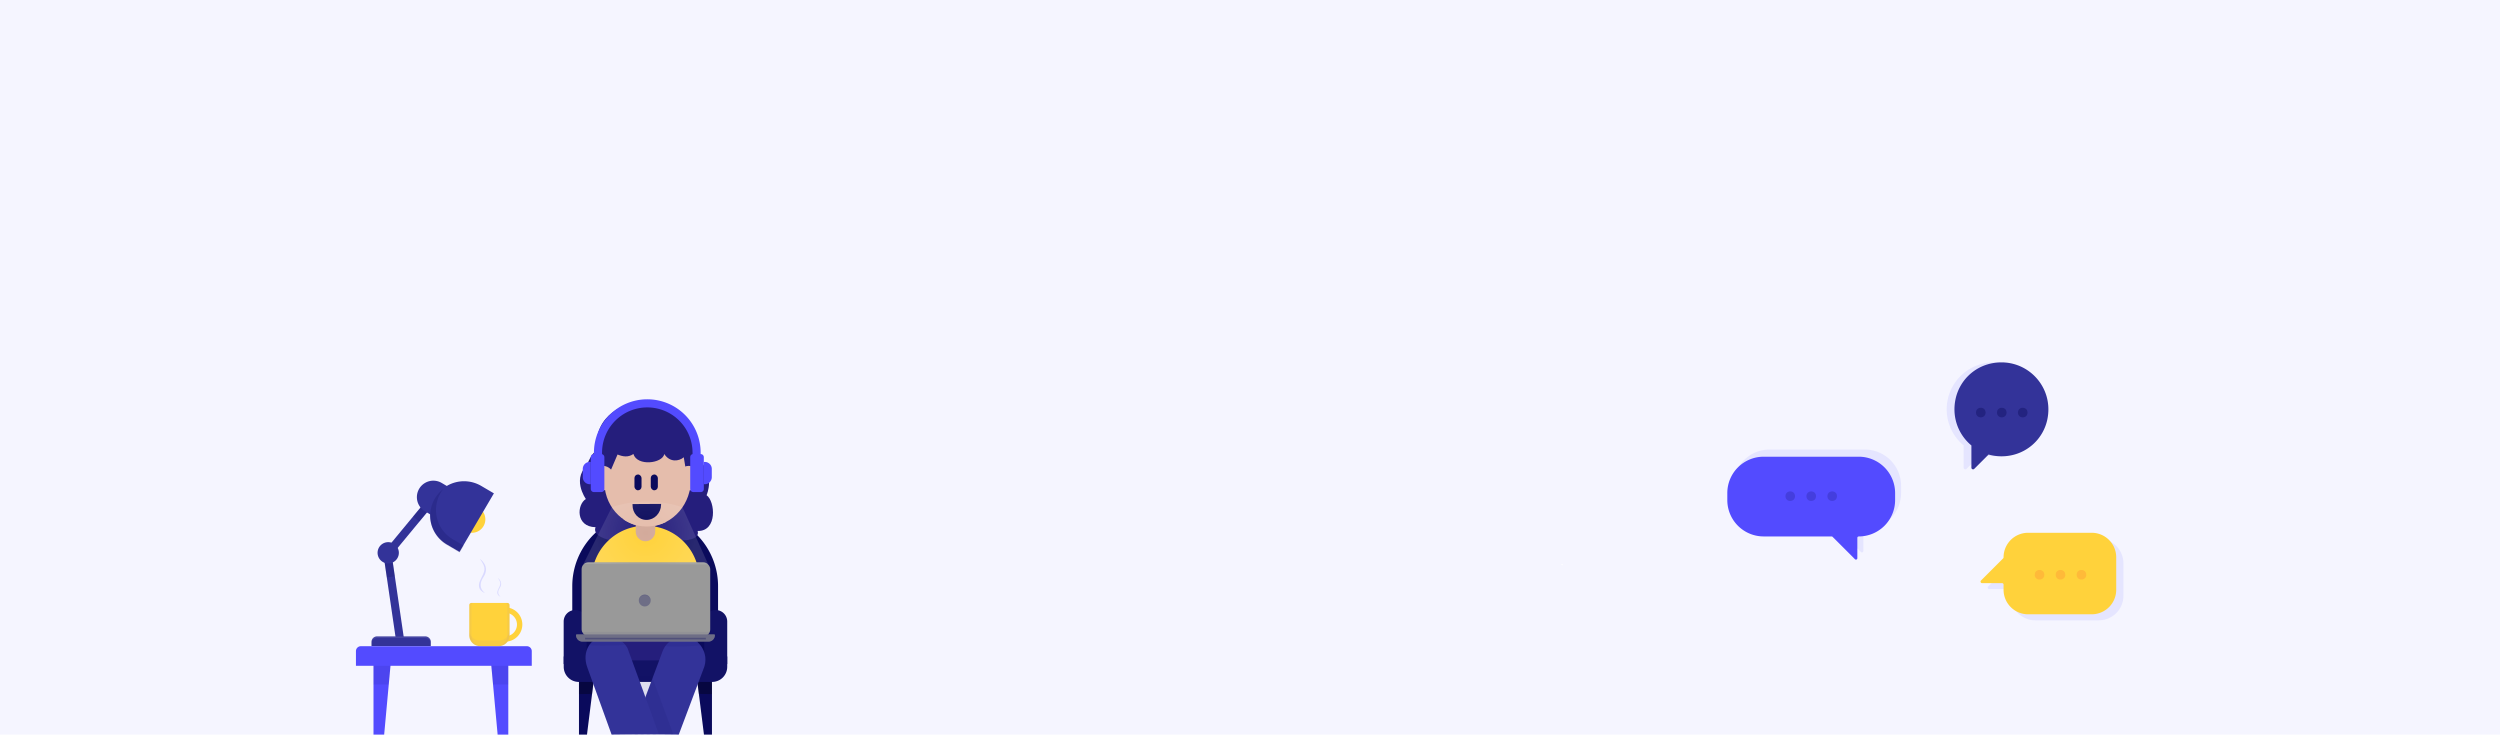 <svg viewBox="0 0 3780.78 1110.93" xmlns="http://www.w3.org/2000/svg" xmlns:xlink="http://www.w3.org/1999/xlink"><radialGradient id="a" cx="976.72" cy="806.03" gradientUnits="userSpaceOnUse" r="74.71"><stop offset="0" stop-color="#fff" stop-opacity="0"/><stop offset="1" stop-color="#fff" stop-opacity=".12"/></radialGradient><path d="m0 1117.1h3780.78v-1132.81h-3780.78z" fill="#f5f5ff"/><path d="m2361.37 853.8a.95.95 0 1 0 1-.95 1 1 0 0 0 -1 .95z" fill="#fff"/><path d="m2875.06 734.8v10.59a55 55 0 0 1 -55 55 2.12 2.12 0 0 0 -2.12 2.12v30.79a2.12 2.12 0 0 1 -3.62 1.5l-33.79-33.8a2.12 2.12 0 0 0 -1.5-.62h-102.74a55 55 0 0 1 -55-55v-10.58a55 55 0 0 1 55-55h143.8a55 55 0 0 1 54.97 55z" fill="#e5e5ff"/><path d="m2866 745.68v10.58a55 55 0 0 1 -55 55 2.12 2.12 0 0 0 -2.12 2.12v30.82a2.12 2.12 0 0 1 -3.62 1.5l-33.82-33.82a2.16 2.16 0 0 0 -1.5-.62h-102.71a55 55 0 0 1 -55-55v-10.58a55 55 0 0 1 55-55h143.77a55 55 0 0 1 55 55z" fill="#534bff"/><path d="m3174.16 938.1h-96.16a37.1 37.1 0 0 1 -37.1-37.1v-7.7a2.31 2.31 0 0 0 -2.31-2.32h-30.15a2.32 2.32 0 0 1 -1.64-4l33.42-33.42a2.32 2.32 0 0 0 .68-1.64 37.1 37.1 0 0 1 37.1-37.1h96.17a37.1 37.1 0 0 1 37.1 37.1v49a37.1 37.1 0 0 1 -37.11 37.18z" fill="#e5e5ff"/><path d="m3163.29 929h-96.17a37.1 37.1 0 0 1 -37.1-37.1v-7.7a2.32 2.32 0 0 0 -2.32-2.32h-30.14a2.32 2.32 0 0 1 -1.64-4l33.42-33.42a2.32 2.32 0 0 0 .68-1.64 37.1 37.1 0 0 1 37.1-37.1h96.17a37.1 37.1 0 0 1 37.1 37.1v49a37.1 37.1 0 0 1 -37.1 37.18z" fill="#ffd23b"/><circle cx="3084.39" cy="869.23" fill="#f33" opacity=".15" r="7.25"/><circle cx="3116.11" cy="869.23" fill="#f33" opacity=".15" r="7.25"/><circle cx="3147.83" cy="869.23" fill="#f33" opacity=".15" r="7.25"/><path d="m3084.27 635.73a70.07 70.07 0 0 1 -54.27 52.85 72.41 72.41 0 0 1 -34.3-1.18l-21.7 21.66a2.53 2.53 0 0 1 -4.32-1.78v-33.61a71 71 0 0 1 42.41-125.58c46.12-1.9 82.98 40.12 72.18 87.64z" fill="#e5e5ff"/><path d="m3095.91 635.73a70.07 70.07 0 0 1 -54.27 52.85 72.36 72.36 0 0 1 -34.29-1.18l-21.67 21.66a2.52 2.52 0 0 1 -4.31-1.78v-33.61c-19.5-16.23-30.17-42.69-23.75-71.15a69.91 69.91 0 0 1 52.88-52.68c51.97-11.54 97.24 33.89 85.41 85.89z" fill="#339"/><g fill="#0a0a5c"><circle cx="2995.58" cy="623.92" opacity=".4" r="7.25"/><circle cx="3027.3" cy="623.92" opacity=".4" r="7.25"/><circle cx="3059.02" cy="623.92" opacity=".4" r="7.25"/><circle cx="2707.41" cy="750.38" opacity=".2" r="7.25"/><circle cx="2739.13" cy="750.38" opacity=".2" r="7.25"/><circle cx="2770.85" cy="750.38" opacity=".2" r="7.25"/><path d="m1076.72 1110.93h-12.12l-10.95-87.6h23.07z"/><path d="m887.71 1110.93h-12.12v-87.6h23.07z"/></g><path d="m895.41 1049.32-19.82.44v-26.43h23.07z" opacity=".3"/><path d="m1056.83 1049.32 19.82.44v-26.43h-23.07z" opacity=".3"/><path d="m975.69 776.19a110.24 110.24 0 0 1 110.24 110.24v117.83a0 0 0 0 1 0 0h-220.47a0 0 0 0 1 0 0v-117.83a110.24 110.24 0 0 1 110.23-110.24z" fill="#0a0a5c"/><path d="m852.53 992.78h247.26a0 0 0 0 1 0 0v15.65a22.86 22.86 0 0 1 -22.86 22.86h-201.55a22.86 22.86 0 0 1 -22.86-22.86v-15.65a0 0 0 0 1 .01 0z" fill="#121266"/><path d="m768.7 1110.93h-16.13l-10-109.19h26.13z" fill="#534bff"/><path d="m768.7 1035.18h-23.07l-3.06-33.44h26.13z" fill="#0a0a5c" opacity=".1"/><path d="m580.98 1110.93h-16.13v-109.19h26.13z" fill="#534bff"/><path d="m587.91 1035.18h-23.06v-33.44h26.13z" fill="#0a0a5c" opacity=".1"/><path d="m804.2 1006.88v-22.13a7.49 7.49 0 0 0 -7.5-7.5h-250.91a7.5 7.5 0 0 0 -7.5 7.5v22.13" fill="#534bff"/><path d="m589.41 829.88h12.26v140.97h-12.26z" fill="#339" transform="matrix(.989 -.145 .145 .989 -124.44 96.03)"/><path d="m734 785.41a20.36 20.36 0 1 1 -20.36-20.36 20.35 20.35 0 0 1 20.36 20.36z" fill="#ffd23b"/><path d="m651.47 977h-89.64v-6.21a8.34 8.34 0 0 1 8.34-8.35h73a8.35 8.35 0 0 1 8.35 8.35z" fill="#339"/><path d="m643.12 962.43h-73a8.34 8.34 0 0 0 -8.34 8.35v2.46a8.34 8.34 0 0 1 8.34-8.35h73a8.35 8.35 0 0 1 8.35 8.35v-2.46a8.35 8.35 0 0 0 -8.35-8.35z" fill="#f5f5ff" opacity=".1"/><path d="m582.26 830.41h12.26v42.47h-12.26z" fill="#0a0a5c" opacity=".2" transform="matrix(.989 -.145 .145 .989 -117.44 94.48)"/><path d="m565.37 795.75h100.33v12.26h-100.33z" fill="#339" transform="matrix(.637 -.771 .771 .637 -394.7 765.5)"/><path d="m624.12 768.08h28.55v12.26h-28.55z" fill="#0a0a5c" opacity=".2" transform="matrix(.637 -.771 .771 .637 -365.07 773.11)"/><path d="m603.2 836a16.09 16.09 0 1 1 -16.09-16.09 16.09 16.09 0 0 1 16.09 16.09z" fill="#339"/><path d="m679.37 737.08-25.22 42.92-11.56-6.79a24.9 24.9 0 0 1 25.22-42.94z" fill="#339"/><path d="m746.93 746.11-52 88.52-19.16-11.25a51.33 51.33 0 1 1 52-88.52z" fill="#339"/><path d="m684.73 815.51a51.26 51.26 0 0 1 -14.4-75.91 51.05 51.05 0 0 0 -12.65 14.4 51.35 51.35 0 0 0 18.26 70.27l19.16 11.25 6.1-10.38z" fill="#0a0a5c" opacity=".2"/><path d="m960.58 787.61v16.18a14.73 14.73 0 1 0 29.45 0v-16.46a64 64 0 0 1 -29.45.28z" opacity=".07"/><path d="m935.37 697.5 28.63 51.83c22.14 38.34.72 58.12.72 58.12 6.25 19-73 13.58-64.08-10.16-30.34-.58-28.3-34.35-14.63-42.62 0 0-24-33.49 6.48-54.3-.05 0 50.82-.44 42.88-2.87z" fill="#251e7c"/><path d="m1007.64 635.8-21.82 103.56c-25 37.35 1.35 59.74 1.35 59.74-7.68 18.66 75 28 67.86 3.9 30.34.69 26.54-45.23 13.52-54.07 0 0 14.86-32.92-14-55-2.26-48.35-42.55-63.88-46.91-58.13z" fill="#251e7c"/><path d="m982.19 796.33c-36.07 2.32-66.59-26.67-68.19-64.74l-1.06-70.22 130.29 1 1.39 60.83c1.59 38.07-26.36 70.8-62.43 73.13z" fill="#e5bdac"/><path d="m890.82 752.92s-18.71-44.92 11.79-72.85c-5.06-54.21 45.53-71.51 65.78-72.22 68.52-2.4 86.85 48 83.53 69.34-.73 4.73-3.9 60.65-8.1 62.58-2.17 1-9.76-48.23-9.76-48.23-7.56 6.39-21.2 7.87-29.44-4.91-2.74 14.3-41 19-46.71-.06-8 5.48-16.06 4-24 .78l-25.79 60.24z" fill="#251e7c"/><ellipse cx="1042.14" cy="722.51" fill="#e5bdac" rx="17.5" ry="18.53" transform="matrix(1 -.003 .003 1 -2.55 3.7)"/><ellipse cx="911.88" cy="722.51" fill="#e5bdac" rx="17.5" ry="18.53" transform="matrix(1 -.003 .003 1 -2.55 3.24)"/><path d="m977.79 786.26c-11.92.08-21.41-10-21.2-22.61v-1.34l43.17-.26v1.33c-.22 12.62-10.05 22.81-21.97 22.88z" fill="#0a0a5c"/><rect fill="#0a0a5c" height="23.92" rx="5.35" width="10.7" x="959.5" y="717.56"/><rect fill="#0a0a5c" height="23.92" rx="5.35" width="10.7" x="984.17" y="717.56"/><path d="m1082.45 922.59a17.34 17.34 0 0 1 17.34 17.34v64.33a0 0 0 0 1 0 0h-34.67a0 0 0 0 1 0 0v-64.33a17.34 17.34 0 0 1 17.33-17.34z" fill="#121266"/><path d="m976.16 795.07a81.43 81.43 0 0 1 81.43 81.43v65.5a15.91 15.91 0 0 1 -15.91 15.91h-131a15.91 15.91 0 0 1 -15.95-15.91v-65.5a81.43 81.43 0 0 1 81.43-81.43z" fill="#ffd23b"/><path d="m961.43 793.17h29.45a0 0 0 0 1 0 0v10.62a14.73 14.73 0 0 1 -14.73 14.73 14.73 14.73 0 0 1 -14.73-14.73v-10.62a0 0 0 0 1 .01 0z" fill="#d3aa9b"/><rect fill="#534bff" height="57.5" rx="4.4" width="20.57" x="893.43" y="686.67"/><path d="m892 698.54h1.41a0 0 0 0 1 0 0v33.76a0 0 0 0 1 0 0h-1.41a10.67 10.67 0 0 1 -10.67-10.67v-12.42a10.67 10.67 0 0 1 10.67-10.67z" fill="#534bff"/><rect fill="#534bff" height="57.5" rx="4.4" transform="matrix(-1 0 0 -1 2108.21 1430.84)" width="20.57" x="1043.82" y="686.67"/><path d="m1075.07 698.54h1.41a0 0 0 0 1 0 0v33.76a0 0 0 0 1 0 0h-1.41a10.67 10.67 0 0 1 -10.67-10.67v-12.42a10.67 10.67 0 0 1 10.67-10.67z" fill="#534bff" transform="matrix(-1 0 0 -1 2140.86 1430.84)"/><path d="m904.36 725.19v-40.62a74.55 74.55 0 0 1 74.55-74.57 74.55 74.55 0 0 1 74.55 74.54v40.62" fill="none" stroke="#534bff" stroke-miterlimit="10" stroke-width="12.27"/><path d="m942.58 785.17s27.56 22 65.06 4z" fill="#e5bdac"/><path d="m897.3 959.15h157.71v39.56h-157.71z" fill="#251e7c"/><path d="m725.73 845.17c10.35 14.61 7.92 17.05.61 32.27s7.31 19.48 7.31 19.48-13.4-7.91-2.44-24.35-5.48-27.4-5.48-27.4z" fill="#d9d9ff"/><path d="m752.81 874c5.7 8 4.36 9.38.34 17.75s4 10.72 4 10.72-7.37-4.35-1.34-13.4-3-15.07-3-15.07z" fill="#d9d9ff"/><path d="m869.79 922.59a17.34 17.34 0 0 1 17.34 17.34v64.33a0 0 0 0 1 0 0h-34.68a0 0 0 0 1 0 0v-64.33a17.34 17.34 0 0 1 17.34-17.34z" fill="#121266"/><path d="m955.12 1110.14 71.38.79 38-100.91c8.51-22.56-7.71-46.85-31.27-46.85a33.56 33.56 0 0 0 -31.3 22.06z" fill="#339"/><path d="m1058.89 975.4a32.88 32.88 0 0 0 -25.63-12.23 33.26 33.26 0 0 0 -26.54 13.37c-1.96 2.6 53.71.74 52.17-1.14z" fill="#121266" opacity=".1"/><path d="m1018.14 1110.14-71.38.79-32.94-88.38h71.96z" fill="#0a0a5c" opacity=".1"/><path d="m996.29 1110.14-71.37.79-36.87-102c-8.13-22.49 3.81-44.36 25.55-46.4 0 0 23.57-2.93 35.28 17.45.89 1.59 47.41 130.16 47.41 130.16z" fill="#339"/><path d="m891.56 975a30 30 0 0 1 22-12.44s19.27-2.39 31.61 12.2c1.35 1.57-55.52 2.94-53.61.24z" fill="#121266" opacity=".1"/><path d="m764 922.59a21.88 21.88 0 0 1 0 43.76" fill="none" stroke="#ffd23b" stroke-miterlimit="10" stroke-width="8.1"/><path d="m712.86 911.85h54.57a3.17 3.17 0 0 1 3.17 3.15v45.84a16.24 16.24 0 0 1 -16.24 16.24h-28.42a16.24 16.24 0 0 1 -16.24-16.24v-45.84a3.17 3.17 0 0 1 3.16-3.15z" fill="#ffd23b"/><path d="m754.37 968.73h-28.43a16.24 16.24 0 0 1 -16.24-16.24v8.56a16.24 16.24 0 0 0 16.24 16.24h28.43a16.24 16.24 0 0 0 16.23-16.24v-8.56a16.24 16.24 0 0 1 -16.23 16.24z" fill="#534bff" opacity=".05"/><path d="m713.09 960.86v-45.86a3.17 3.17 0 0 1 3.17-3.17h-3.4a3.17 3.17 0 0 0 -3.16 3.17v45.84a16.24 16.24 0 0 0 16.24 16.24h3.39a16.24 16.24 0 0 1 -16.24-16.22z" fill="#534bff" opacity=".05"/><path d="m767.44 911.85h-3.44a3.17 3.17 0 0 1 3.17 3.17v45.84a16.24 16.24 0 0 1 -16.17 16.24h3.4a16.24 16.24 0 0 0 16.23-16.24v-45.86a3.17 3.17 0 0 0 -3.19-3.15z" fill="#534bff" opacity=".05"/><rect fill="#999" height="111.97" rx="10.37" width="194.5" x="879.58" y="850.34"/><path d="m1063.68 962.32h-173.75a10.39 10.39 0 0 1 -9.66-6.58l193.11-.13a10.38 10.38 0 0 1 -9.7 6.71z" fill="#0a0a5c" opacity=".05"/><path d="m872.27 959.44h207.73a1.13 1.13 0 0 1 1.13 1.13 9.76 9.76 0 0 1 -9.76 9.76h-190.47a9.76 9.76 0 0 1 -9.76-9.76 1.13 1.13 0 0 1 1.13-1.13z" fill="#999"/><path d="m872.27 959.44h207.73a1.13 1.13 0 0 1 1.13 1.13 9.76 9.76 0 0 1 -9.76 9.76h-190.47a9.76 9.76 0 0 1 -9.76-9.76 1.13 1.13 0 0 1 1.13-1.13z" fill="#0a0a5c" opacity=".3"/><path d="m884.82 964.47h182.67v2.51h-182.67z" fill="#0a0a5c" opacity=".3"/><circle cx="975.07" cy="908.16" fill="#0a0a5c" opacity=".3" r="9"/><path d="m975.07 900.36a9 9 0 0 1 9 8.4 5.74 5.74 0 0 0 0-.6 9 9 0 0 0 -18 0 5.74 5.74 0 0 0 0 .6 9 9 0 0 1 9-8.4z" fill="#0a0a5c" opacity=".1"/><path d="m1071.09 853.54-188.75-.64 42.89-85.75s48.75-19.4 106.91 0z" fill="url(#a)"/></svg>